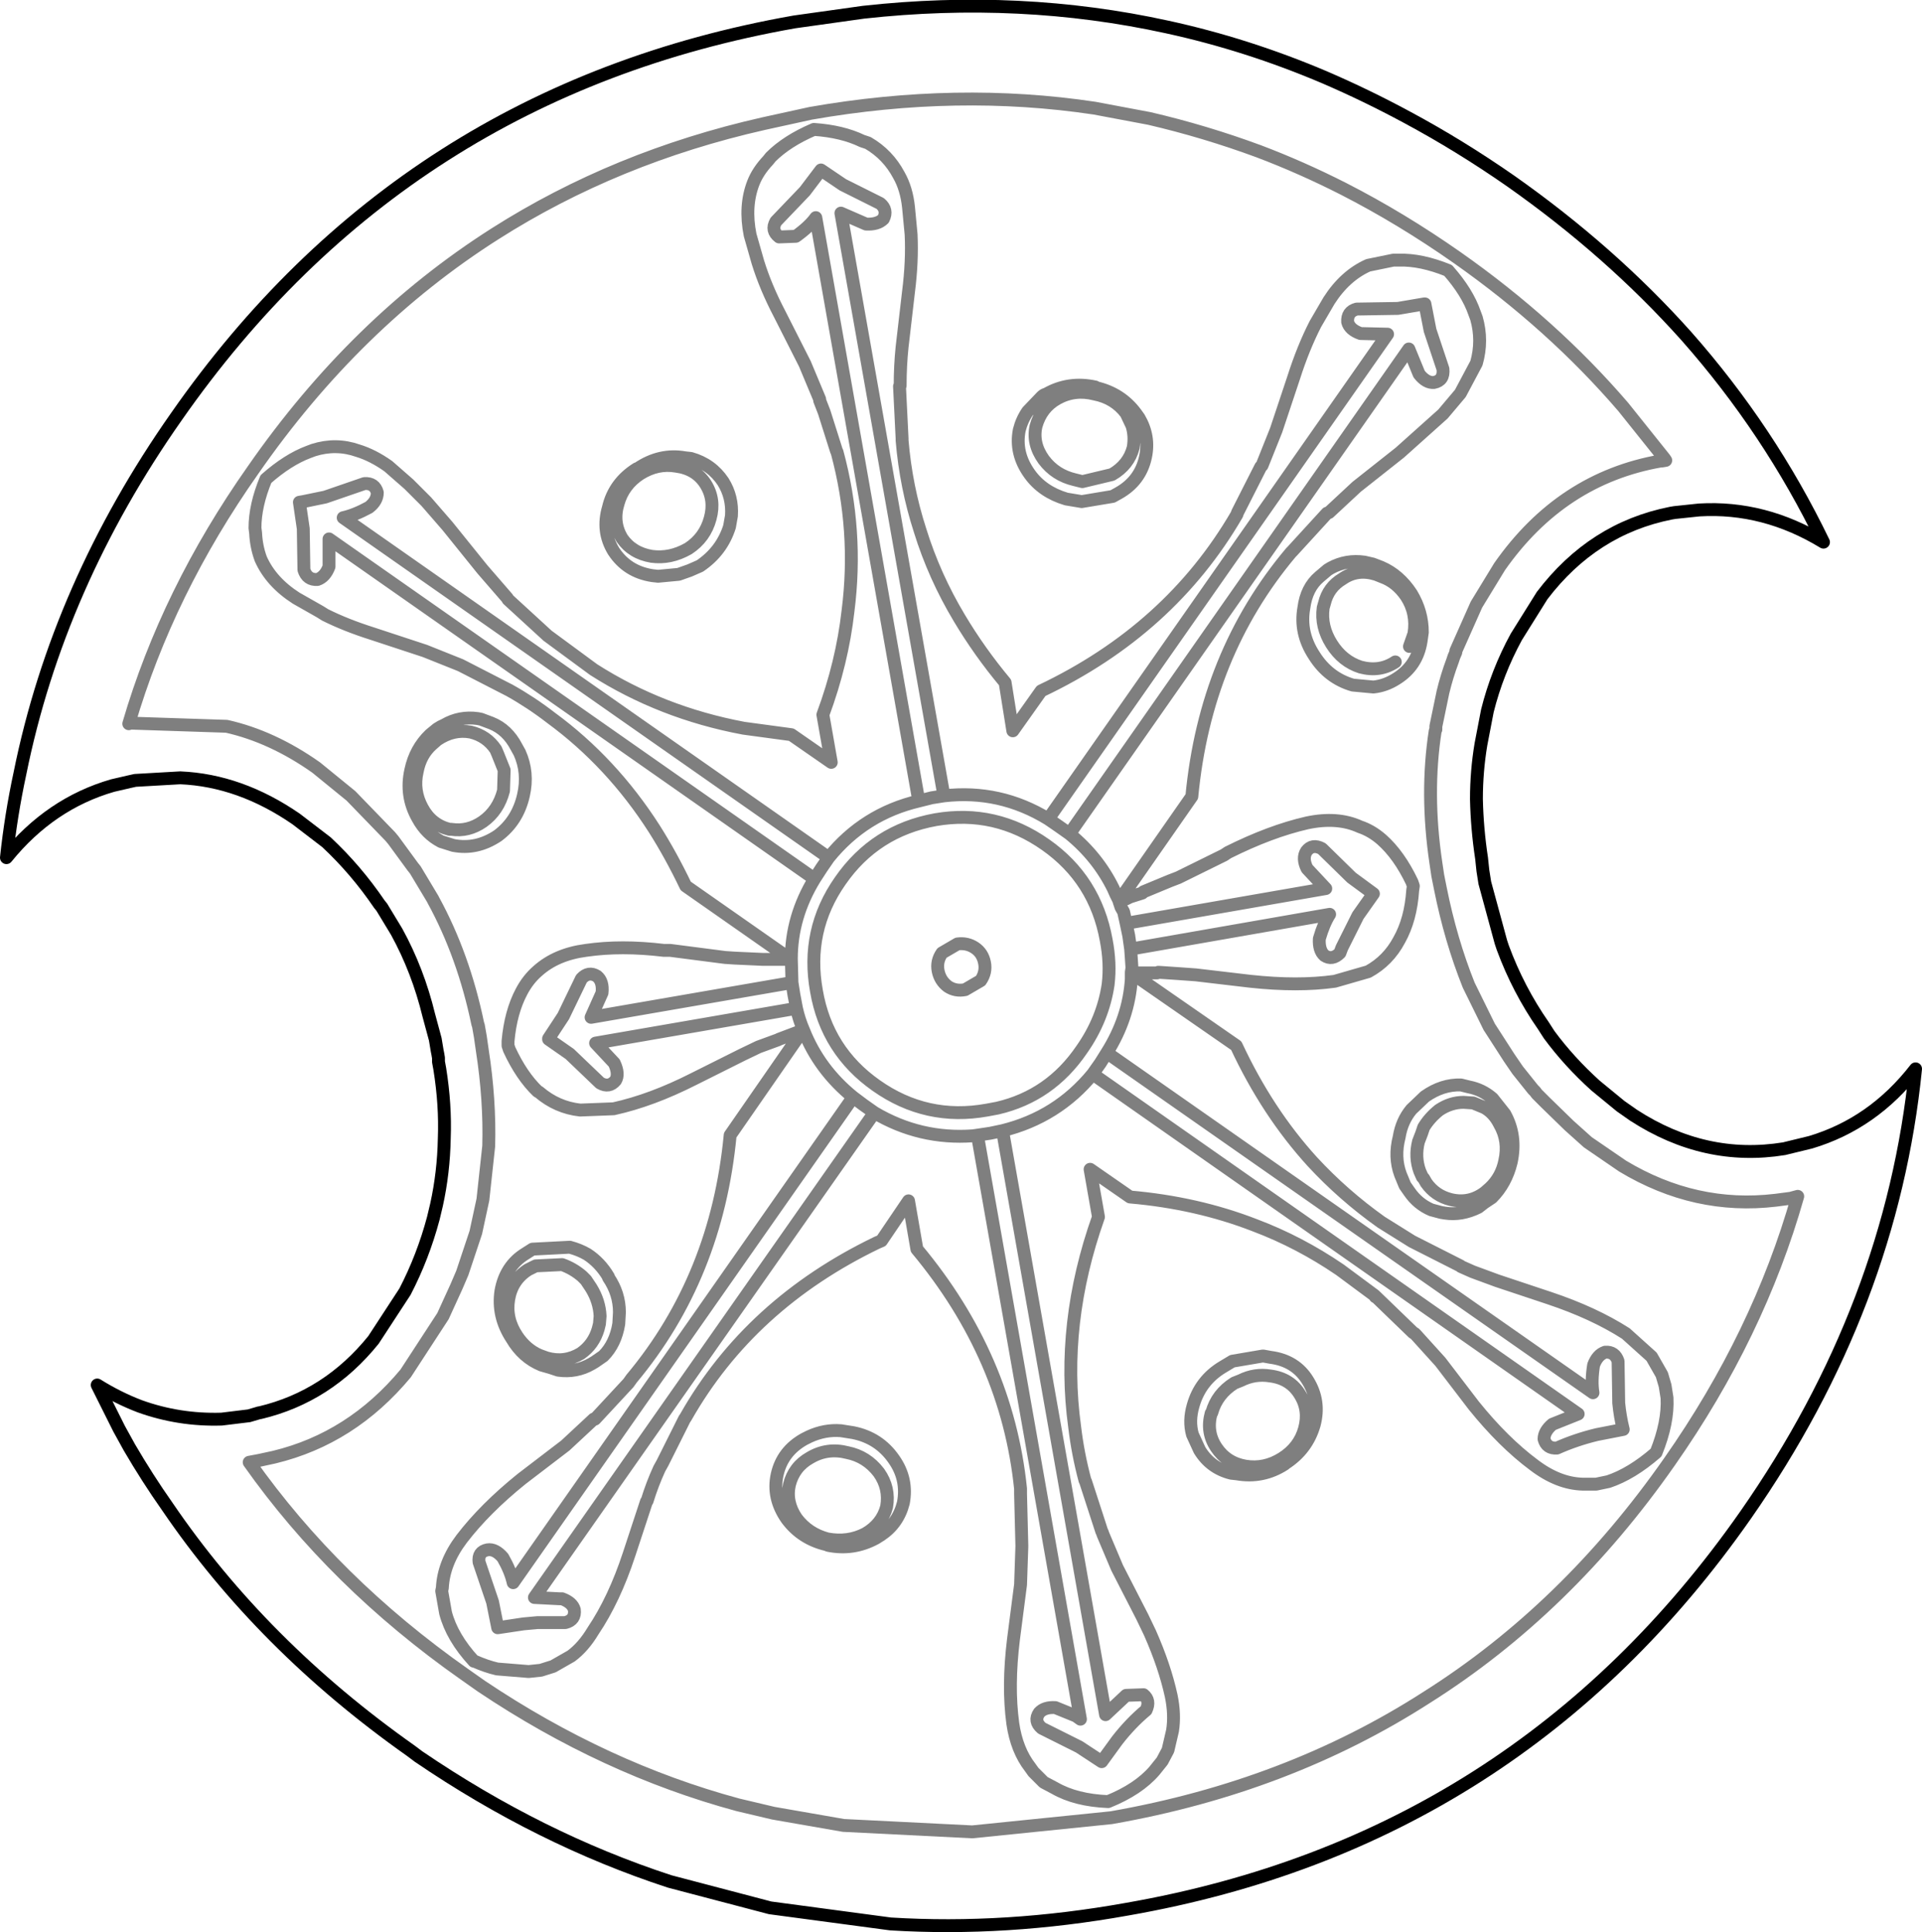<?xml version="1.0" encoding="UTF-8" standalone="no"?>
<svg xmlns:xlink="http://www.w3.org/1999/xlink" height="150.05px" width="149.25px" xmlns="http://www.w3.org/2000/svg">
  <g transform="matrix(1.0, 0.0, 0.0, 1.0, -255.95, -254.45)">
    <path d="M353.7 266.2 Q349.5 264.65 345.2 263.65 L340.95 262.85 Q330.3 261.25 318.9 263.25 L315.25 264.05 Q303.75 266.65 294.4 272.6 283.55 279.5 275.6 290.95 268.95 300.4 265.95 310.65 L266.0 310.6 273.55 310.85 Q277.1 311.65 280.5 314.05 L283.2 316.25 286.25 319.4 286.5 319.7 288.0 321.75 288.2 322.0 289.55 324.25 289.6 324.35 Q291.95 328.65 293.05 333.95 L293.1 334.1 293.25 334.95 293.4 336.0 Q294.0 339.85 293.9 343.45 L293.45 347.6 292.9 350.15 291.85 353.3 291.4 354.35 290.35 356.65 287.45 361.1 Q283.25 366.15 277.25 367.6 L276.1 367.85 275.3 368.0 Q281.9 377.35 292.0 384.45 L293.35 385.4 Q302.9 391.8 313.25 394.6 L316.0 395.25 321.45 396.2 331.45 396.7 342.25 395.6 Q355.95 393.2 366.75 386.25 377.6 379.4 385.6 367.95 392.5 358.1 395.55 347.35 L395.0 347.5 393.85 347.65 Q387.6 348.4 381.95 345.0 L379.25 343.15 377.8 341.85 375.95 340.05 375.3 339.4 375.15 339.2 375.0 339.05 373.8 337.55 373.15 336.6 371.7 334.35 371.6 334.2 370.0 330.95 Q368.6 327.45 367.8 323.45 L367.6 322.45 367.45 321.45 Q366.65 316.05 367.4 311.2 L367.45 311.1 367.45 310.85 368.0 308.2 Q368.3 306.95 368.75 305.75 L368.85 305.45 369.0 305.1 369.0 305.0 370.6 301.4 372.4 298.45 Q377.2 291.6 384.9 290.25 L385.0 290.25 385.3 290.2 385.2 290.05 382.0 286.05 Q376.5 279.65 369.1 274.45 364.75 271.4 360.25 269.1 357.0 267.45 353.7 266.2 M324.55 271.45 Q324.1 271.9 323.2 271.85 L321.25 271.0 329.25 316.25 Q333.6 315.75 337.35 318.05 L363.7 280.4 361.6 280.35 Q360.75 280.05 360.6 279.45 360.55 278.65 361.3 278.45 L364.5 278.4 366.55 278.05 366.6 278.05 367.0 280.1 368.0 283.1 Q368.1 284.0 367.3 284.15 366.7 284.2 366.15 283.5 L365.35 281.55 339.0 319.2 Q341.2 321.0 342.4 323.45 L342.6 323.9 342.85 324.4 348.5 316.3 Q349.55 305.25 356.2 297.35 L356.3 297.25 359.0 294.3 359.15 294.25 361.3 292.25 364.65 289.6 368.0 286.6 369.35 285.0 370.6 282.65 Q371.1 280.9 370.6 279.15 L370.45 278.75 Q369.9 277.15 368.4 275.45 366.3 274.6 364.6 274.65 L364.15 274.65 362.2 275.05 Q360.4 275.85 359.15 277.8 L358.1 279.6 Q357.15 281.45 356.4 283.8 L355.05 287.85 353.95 290.6 353.85 290.7 352.05 294.25 352.0 294.4 Q346.8 303.35 336.8 308.1 L334.6 311.2 334.0 307.45 Q332.0 305.05 330.45 302.45 328.5 299.2 327.4 295.65 326.3 292.25 326.0 288.65 L326.0 288.5 325.8 284.45 325.85 284.4 Q325.85 282.85 326.0 281.4 L326.5 277.1 Q326.8 274.75 326.7 272.65 L326.5 270.55 Q326.35 269.1 325.75 268.05 324.9 266.45 323.35 265.55 L322.9 265.4 Q321.35 264.65 319.15 264.5 317.05 265.4 315.8 266.65 L315.6 266.9 Q314.8 267.75 314.45 268.65 313.75 270.45 314.2 272.7 L314.8 274.8 Q315.4 276.75 316.5 278.85 L318.45 282.7 319.6 285.45 319.6 285.55 319.95 286.45 320.9 289.45 320.95 289.55 Q322.6 295.65 321.8 301.9 321.35 305.9 319.85 309.95 L320.5 313.65 317.4 311.5 313.7 311.0 Q307.3 309.8 302.05 306.45 L298.45 303.8 298.4 303.75 295.4 301.0 295.35 300.9 293.4 298.65 290.7 295.3 289.05 293.4 287.7 292.05 286.1 290.65 Q284.9 289.8 283.75 289.45 282.05 288.85 280.3 289.4 L279.9 289.55 Q278.3 290.15 276.6 291.65 275.75 293.7 275.75 295.45 L275.8 295.85 Q275.85 296.9 276.2 297.85 277.0 299.65 278.95 300.9 L280.8 301.95 281.2 302.2 Q282.8 303.0 284.85 303.65 L288.95 305.0 291.7 306.1 291.8 306.15 295.4 308.0 295.5 308.05 Q297.2 309.0 298.75 310.2 303.45 313.65 306.75 318.8 308.05 320.85 309.2 323.25 L317.35 328.95 317.4 328.9 Q317.4 325.65 319.2 322.7 L281.5 296.3 281.5 298.45 Q281.2 299.25 280.6 299.45 279.8 299.5 279.55 298.7 L279.5 295.5 279.2 293.45 279.5 293.4 281.2 293.05 284.25 292.0 Q285.05 291.95 285.25 292.7 285.25 293.35 284.6 293.85 283.5 294.45 282.6 294.65 L320.3 321.05 Q323.05 317.65 327.3 316.65 L319.3 271.35 Q318.8 272.05 317.75 272.8 L316.45 272.85 Q315.8 272.35 316.2 271.65 L318.45 269.3 319.7 267.65 321.4 268.8 324.3 270.25 Q324.9 270.75 324.55 271.45 M341.05 284.55 Q343.0 285.0 344.15 286.55 L344.4 286.9 Q345.25 288.35 344.9 289.95 344.5 291.8 342.8 292.75 L342.35 293.0 339.95 293.4 339.05 293.25 338.75 293.2 Q336.9 292.65 335.9 291.25 334.75 289.65 335.1 287.85 335.3 287.05 335.75 286.4 L336.85 285.25 Q337.0 285.1 337.2 285.05 338.95 284.05 341.0 284.5 L341.05 284.55 M343.4 286.55 Q342.5 285.35 340.95 285.05 339.4 284.65 338.05 285.4 336.8 286.1 336.4 287.55 336.1 288.9 337.0 290.15 337.9 291.35 339.4 291.7 L340.0 291.85 342.3 291.3 Q343.6 290.55 343.95 289.2 344.1 288.3 343.85 287.5 L343.4 286.55 M366.3 304.25 Q366.0 306.15 364.4 307.15 363.55 307.7 362.6 307.8 L361.0 307.65 Q359.1 307.1 358.0 305.35 356.85 303.6 357.2 301.65 357.4 300.1 358.4 299.25 L359.05 298.7 359.3 298.55 Q360.5 297.9 361.9 298.1 L362.55 298.25 363.2 298.5 Q364.6 299.1 365.55 300.55 366.4 301.95 366.4 303.55 L366.3 304.25 M365.4 304.65 L365.75 303.65 Q366.0 302.05 365.15 300.75 364.4 299.65 363.3 299.25 L362.8 299.05 Q361.35 298.6 360.2 299.4 359.1 300.05 358.8 301.3 L358.7 301.65 Q358.5 303.1 359.35 304.45 360.2 305.8 361.6 306.25 363.1 306.65 364.3 305.85 M365.6 322.95 Q364.6 320.85 363.25 319.65 362.45 318.95 361.55 318.65 359.8 317.85 357.45 318.35 354.6 319.0 351.3 320.65 L351.0 320.85 347.45 322.6 346.8 322.85 344.75 323.7 344.65 323.8 343.7 324.1 343.4 324.25 342.85 324.45 343.0 324.9 343.2 325.25 343.4 326.15 358.9 323.45 357.45 321.9 Q357.05 321.1 357.4 320.55 357.85 319.95 358.6 320.35 L360.9 322.6 362.6 323.85 361.4 325.55 360.15 328.05 360.0 328.45 Q359.4 329.05 358.8 328.65 358.35 328.25 358.4 327.35 358.75 326.15 359.2 325.45 L343.75 328.15 343.8 328.85 343.85 329.6 343.8 329.95 344.2 330.0 345.8 330.0 345.9 329.95 347.4 330.05 348.8 330.15 353.05 330.65 Q356.75 331.05 359.6 330.65 L362.2 329.9 Q363.75 329.05 364.6 327.45 365.5 325.85 365.65 323.6 L365.7 323.25 365.6 322.95 M370.0 338.85 L369.4 338.7 Q367.95 338.65 366.6 339.6 L365.55 340.6 Q364.8 341.5 364.6 342.75 364.2 344.3 364.7 345.65 L365.05 346.5 365.4 347.0 Q366.05 347.95 367.1 348.4 L367.85 348.6 368.15 348.65 Q369.45 348.85 370.75 348.2 L371.2 347.85 371.8 347.45 Q372.9 346.35 373.3 344.7 373.75 342.65 372.8 340.95 L371.85 339.75 Q371.05 339.05 370.0 338.85 M370.35 340.1 L371.2 340.45 Q371.95 340.85 372.4 341.75 373.15 343.05 372.8 344.6 372.55 345.85 371.65 346.7 L371.25 347.05 Q370.05 347.95 368.6 347.6 367.4 347.3 366.7 346.3 L366.5 345.95 366.4 345.85 366.2 345.4 Q365.8 344.3 366.1 343.1 L366.35 342.45 366.5 342.0 Q366.95 341.25 367.7 340.65 368.6 340.05 369.6 340.05 L370.35 340.1 M327.3 316.65 L328.3 316.4 329.25 316.25 M337.35 318.05 L338.15 318.6 339.0 319.2 M337.15 320.05 Q341.0 322.75 341.85 327.45 342.2 329.25 342.0 330.9 341.6 333.6 339.95 335.95 337.5 339.55 333.4 340.5 L332.6 340.65 Q327.9 341.5 324.0 338.75 320.15 336.05 319.35 331.4 318.5 326.7 321.2 322.85 323.9 318.95 328.6 318.1 333.25 317.3 337.15 320.05 M342.85 324.45 L342.85 324.4 M343.4 326.15 L343.6 327.1 343.75 328.15 M343.8 330.5 Q343.6 333.5 341.9 336.2 L379.65 362.6 Q379.5 361.7 379.7 360.45 380.0 359.65 380.6 359.45 381.35 359.4 381.6 360.15 L381.65 363.4 Q381.75 364.45 382.0 365.45 L379.95 365.85 Q378.3 366.25 376.85 366.9 376.05 366.95 375.85 366.2 375.85 365.6 376.5 365.05 L378.5 364.25 340.8 337.85 Q338.05 341.2 333.8 342.25 L341.8 387.6 343.4 386.1 344.75 386.05 Q345.3 386.5 344.95 387.25 343.75 388.25 342.7 389.6 L341.5 391.25 339.75 390.1 337.25 388.85 336.85 388.65 Q336.2 388.1 336.65 387.45 337.05 387.0 337.9 387.05 L339.5 387.7 339.85 387.95 331.85 342.6 331.5 342.65 Q327.4 342.95 323.85 340.85 L297.45 378.5 299.4 378.6 299.6 378.6 Q300.4 378.9 300.55 379.45 300.65 380.25 299.85 380.45 L297.7 380.45 296.6 380.55 294.6 380.85 294.2 378.85 293.15 375.75 Q293.05 374.95 293.8 374.8 294.4 374.7 295.0 375.4 295.6 376.45 295.8 377.35 L322.2 339.65 Q319.55 337.5 318.35 334.45 L318.3 334.45 312.65 342.6 Q311.6 353.6 305.0 361.5 L304.75 361.85 302.15 364.65 302.05 364.65 302.0 364.7 299.85 366.7 296.45 369.3 Q293.6 371.6 291.8 373.95 290.4 375.8 290.3 377.75 L290.25 378.0 290.4 378.85 290.55 379.7 Q291.05 381.6 292.75 383.45 L292.8 383.45 Q293.7 383.85 294.55 384.05 L297.0 384.25 297.95 384.15 298.9 383.85 300.3 383.05 Q301.25 382.35 302.0 381.1 303.65 378.65 304.8 375.15 L306.15 371.05 306.2 371.0 Q306.6 369.7 307.15 368.5 L307.4 368.05 309.1 364.65 309.2 364.5 Q314.2 355.7 324.05 350.95 L324.4 350.8 326.5 347.7 327.15 351.45 Q334.15 359.85 335.2 370.05 L335.2 370.3 335.2 370.45 335.3 374.45 335.3 374.55 335.2 377.5 334.65 381.75 Q334.2 385.4 334.6 388.3 334.9 390.35 335.95 391.7 L336.2 392.05 336.4 392.25 337.0 392.85 337.85 393.3 Q339.5 394.25 342.0 394.35 344.35 393.4 345.6 391.95 L346.2 391.2 346.65 390.35 347.0 388.85 Q347.2 387.6 346.9 386.15 346.4 383.85 345.25 381.25 L344.65 380.0 342.7 376.2 341.6 373.6 341.55 373.45 341.5 373.35 340.25 369.5 340.2 369.4 Q339.65 367.35 339.4 365.25 338.3 357.25 341.25 348.95 L340.6 345.25 343.7 347.4 Q348.9 347.85 353.4 349.6 356.85 350.9 360.0 353.05 L362.7 355.05 362.75 355.15 362.8 355.15 365.7 357.95 365.8 358.0 365.9 358.1 367.8 360.2 370.4 363.6 Q372.7 366.45 375.05 368.2 376.95 369.65 378.85 369.7 L379.1 369.7 379.9 369.7 380.85 369.5 Q382.65 368.9 384.55 367.25 385.5 364.9 385.4 363.0 L385.25 362.05 385.0 361.2 384.2 359.8 382.2 358.0 Q379.7 356.4 376.25 355.25 L372.2 353.9 370.3 353.2 369.4 352.8 369.35 352.75 365.7 350.9 365.6 350.85 363.2 349.35 Q360.25 347.25 357.85 344.65 354.35 340.8 351.95 335.65 L343.8 330.0 343.8 330.5 M329.55 331.05 Q328.95 330.6 328.8 329.85 328.65 329.1 329.1 328.45 L330.3 327.75 Q331.05 327.65 331.65 328.05 332.25 328.45 332.4 329.2 332.55 329.95 332.1 330.6 L330.9 331.3 Q330.15 331.45 329.55 331.05 M333.8 342.25 L332.85 342.45 331.85 342.6 M341.9 336.2 L341.4 337.0 340.8 337.85 M350.9 360.6 Q349.15 361.65 348.6 363.6 348.25 364.8 348.55 365.85 L349.1 367.05 Q349.95 368.45 351.55 368.85 L352.0 368.9 Q354.0 369.25 355.7 368.15 L355.75 368.1 Q357.45 367.0 358.0 365.1 358.5 363.25 357.5 361.65 356.55 360.1 354.6 359.85 L354.05 359.75 354.0 359.75 351.65 360.15 350.9 360.6 M350.0 364.2 Q349.6 365.65 350.4 366.85 351.2 368.05 352.65 368.3 354.15 368.55 355.5 367.7 356.85 366.85 357.25 365.4 357.65 363.95 356.9 362.75 356.15 361.5 354.6 361.3 353.4 361.1 352.3 361.65 L351.8 361.85 Q350.45 362.7 350.05 364.15 L350.0 364.2 M325.35 367.75 Q324.2 366.1 322.2 365.7 L321.25 365.55 Q320.0 365.45 318.8 366.0 L318.4 366.2 Q316.7 367.15 316.3 368.95 315.9 370.75 317.05 372.4 318.2 373.95 320.15 374.4 L320.25 374.45 Q322.2 374.85 323.95 373.9 L324.35 373.65 Q325.7 372.75 326.1 371.15 326.45 369.3 325.35 367.75 M324.2 368.8 Q323.25 367.55 321.75 367.25 320.2 366.85 318.85 367.65 317.6 368.35 317.25 369.75 316.95 371.1 317.8 372.35 318.7 373.55 320.2 373.95 321.8 374.25 323.15 373.55 324.45 372.8 324.8 371.45 325.05 370.0 324.2 368.8 M309.6 290.05 Q311.2 290.5 312.1 291.85 312.85 293.05 312.75 294.5 L312.6 295.35 Q312.0 297.25 310.3 298.4 L309.5 298.75 308.65 299.05 307.05 299.2 306.6 299.15 Q304.65 298.85 303.6 297.25 302.65 295.7 303.2 293.85 303.65 291.95 305.4 290.85 L305.45 290.85 Q307.2 289.65 309.15 290.0 L309.6 290.05 M305.65 291.25 Q307.0 290.4 308.45 290.65 310.0 290.85 310.75 292.05 311.5 293.25 311.1 294.7 310.7 296.2 309.4 297.05 308.0 297.85 306.55 297.65 305.05 297.4 304.25 296.25 303.5 295.0 303.95 293.55 304.35 292.1 305.65 291.25 M289.35 311.5 Q288.2 312.6 287.85 314.25 287.4 316.25 288.4 318.0 289.05 319.2 290.2 319.8 L291.15 320.1 Q292.95 320.45 294.6 319.35 296.15 318.2 296.6 316.2 297.0 314.45 296.3 312.9 L296.05 312.45 Q295.35 311.1 294.1 310.6 L293.3 310.3 293.05 310.25 Q291.65 310.05 290.45 310.75 290.2 310.85 289.9 311.05 L289.35 311.5 M292.5 311.3 Q293.75 311.6 294.45 312.65 L294.6 313.0 295.1 314.25 295.05 315.85 Q294.65 317.4 293.45 318.25 292.3 319.05 291.0 318.85 L290.85 318.85 Q289.45 318.5 288.75 317.2 288.0 315.85 288.35 314.35 288.6 313.05 289.5 312.25 L289.9 311.9 Q291.15 311.05 292.5 311.3 M299.7 333.35 L298.55 335.1 298.55 335.15 300.2 336.3 300.25 336.35 302.55 338.55 Q303.25 338.95 303.75 338.35 304.05 337.85 303.65 337.0 L302.2 335.45 317.8 332.75 317.6 331.7 317.45 330.75 301.85 333.45 302.7 331.55 Q302.8 330.65 302.3 330.25 301.65 329.85 301.1 330.45 L299.7 333.35 M317.35 328.95 L315.35 328.95 315.2 328.95 313.0 328.85 312.25 328.8 308.0 328.25 307.5 328.25 Q304.2 327.85 301.45 328.25 299.15 328.55 297.7 329.85 296.95 330.5 296.45 331.45 295.6 333.05 295.4 335.3 L295.4 335.65 295.5 335.95 Q296.45 338.0 297.7 339.2 L297.8 339.25 Q299.2 340.45 301.0 340.65 L303.6 340.55 Q306.55 339.9 309.8 338.25 L313.6 336.35 314.85 335.75 316.35 335.2 316.45 335.15 318.3 334.45 M319.2 322.7 L319.75 321.85 320.3 321.05 M317.45 330.75 L317.4 328.9 M323.85 340.85 L323.0 340.25 322.2 339.65 M318.35 334.45 Q318.0 333.65 317.8 332.75 M304.05 356.35 Q304.05 354.9 303.2 353.65 L303.2 353.6 Q302.55 352.5 301.55 351.85 300.95 351.5 300.2 351.3 L297.3 351.45 296.75 351.8 Q295.2 352.75 294.85 354.7 294.55 356.65 295.7 358.4 296.55 359.85 298.0 360.45 L298.7 360.65 299.3 360.85 Q300.7 361.05 301.9 360.35 L302.15 360.2 302.8 359.75 Q303.75 358.8 304.0 357.25 L304.05 356.35 M295.45 355.35 Q295.2 356.85 296.1 358.2 296.8 359.25 297.85 359.7 L298.4 359.9 Q299.8 360.3 301.05 359.55 302.05 358.85 302.4 357.65 L302.5 357.25 302.55 356.65 Q302.5 355.5 301.85 354.45 L301.45 353.85 301.15 353.55 Q300.45 352.95 299.6 352.65 L297.55 352.75 296.95 353.05 Q295.7 353.85 295.45 355.35" fill="none" stroke="#000000" stroke-linecap="round" stroke-linejoin="round" stroke-opacity="0.502" stroke-width="1.0"/>
    <path d="M358.8 260.45 Q362.05 261.85 365.2 263.55 369.3 265.75 373.25 268.5 381.0 273.95 386.9 280.55 393.35 287.85 397.55 296.55 392.95 293.75 387.9 294.05 L386.0 294.25 385.7 294.3 Q379.65 295.5 375.7 300.7 L373.7 303.9 Q372.2 306.65 371.45 309.65 L370.95 312.25 Q370.6 314.35 370.6 316.5 370.65 318.8 371.0 321.1 L371.1 322.05 371.25 323.0 372.5 327.6 372.65 328.05 Q373.85 331.3 375.8 334.1 L376.25 334.8 Q377.8 336.9 379.85 338.75 L381.8 340.35 382.8 341.05 Q388.35 344.65 394.5 343.65 L394.7 343.6 396.55 343.15 Q401.4 341.7 404.7 337.45 402.85 355.85 391.5 372.1 373.8 397.4 343.5 402.7 334.05 404.4 325.1 403.85 L315.75 402.6 307.95 400.55 Q297.85 397.25 288.45 390.85 L287.85 390.4 Q276.3 382.25 268.95 371.45 267.4 369.25 266.0 366.85 L265.2 365.4 263.75 362.5 263.5 362.0 Q265.1 363.0 266.8 363.65 269.85 364.75 273.15 364.65 L275.2 364.4 275.25 364.4 276.1 364.15 276.15 364.15 Q281.4 362.9 284.95 358.5 L287.4 354.75 Q288.8 352.05 289.6 349.05 L289.85 348.0 Q290.4 345.5 290.45 342.85 290.55 340.25 290.1 337.45 L290.0 336.9 290.0 336.6 289.95 336.3 289.9 336.05 289.75 335.15 289.25 333.3 Q288.4 329.8 286.75 326.8 L285.6 324.9 285.4 324.65 Q283.6 322.0 281.3 319.85 L278.95 318.05 Q274.6 315.05 269.95 314.85 L266.45 315.05 266.0 315.15 264.7 315.45 Q259.85 316.85 256.45 321.05 256.8 317.75 257.5 314.5 260.45 299.9 269.65 286.8 287.3 261.5 317.65 256.15 L323.0 255.4 Q335.2 254.05 346.6 256.55 352.8 257.9 358.8 260.45" fill="none" stroke="#000000" stroke-linecap="round" stroke-linejoin="round" stroke-width="1.0"/>
  </g>
</svg>
